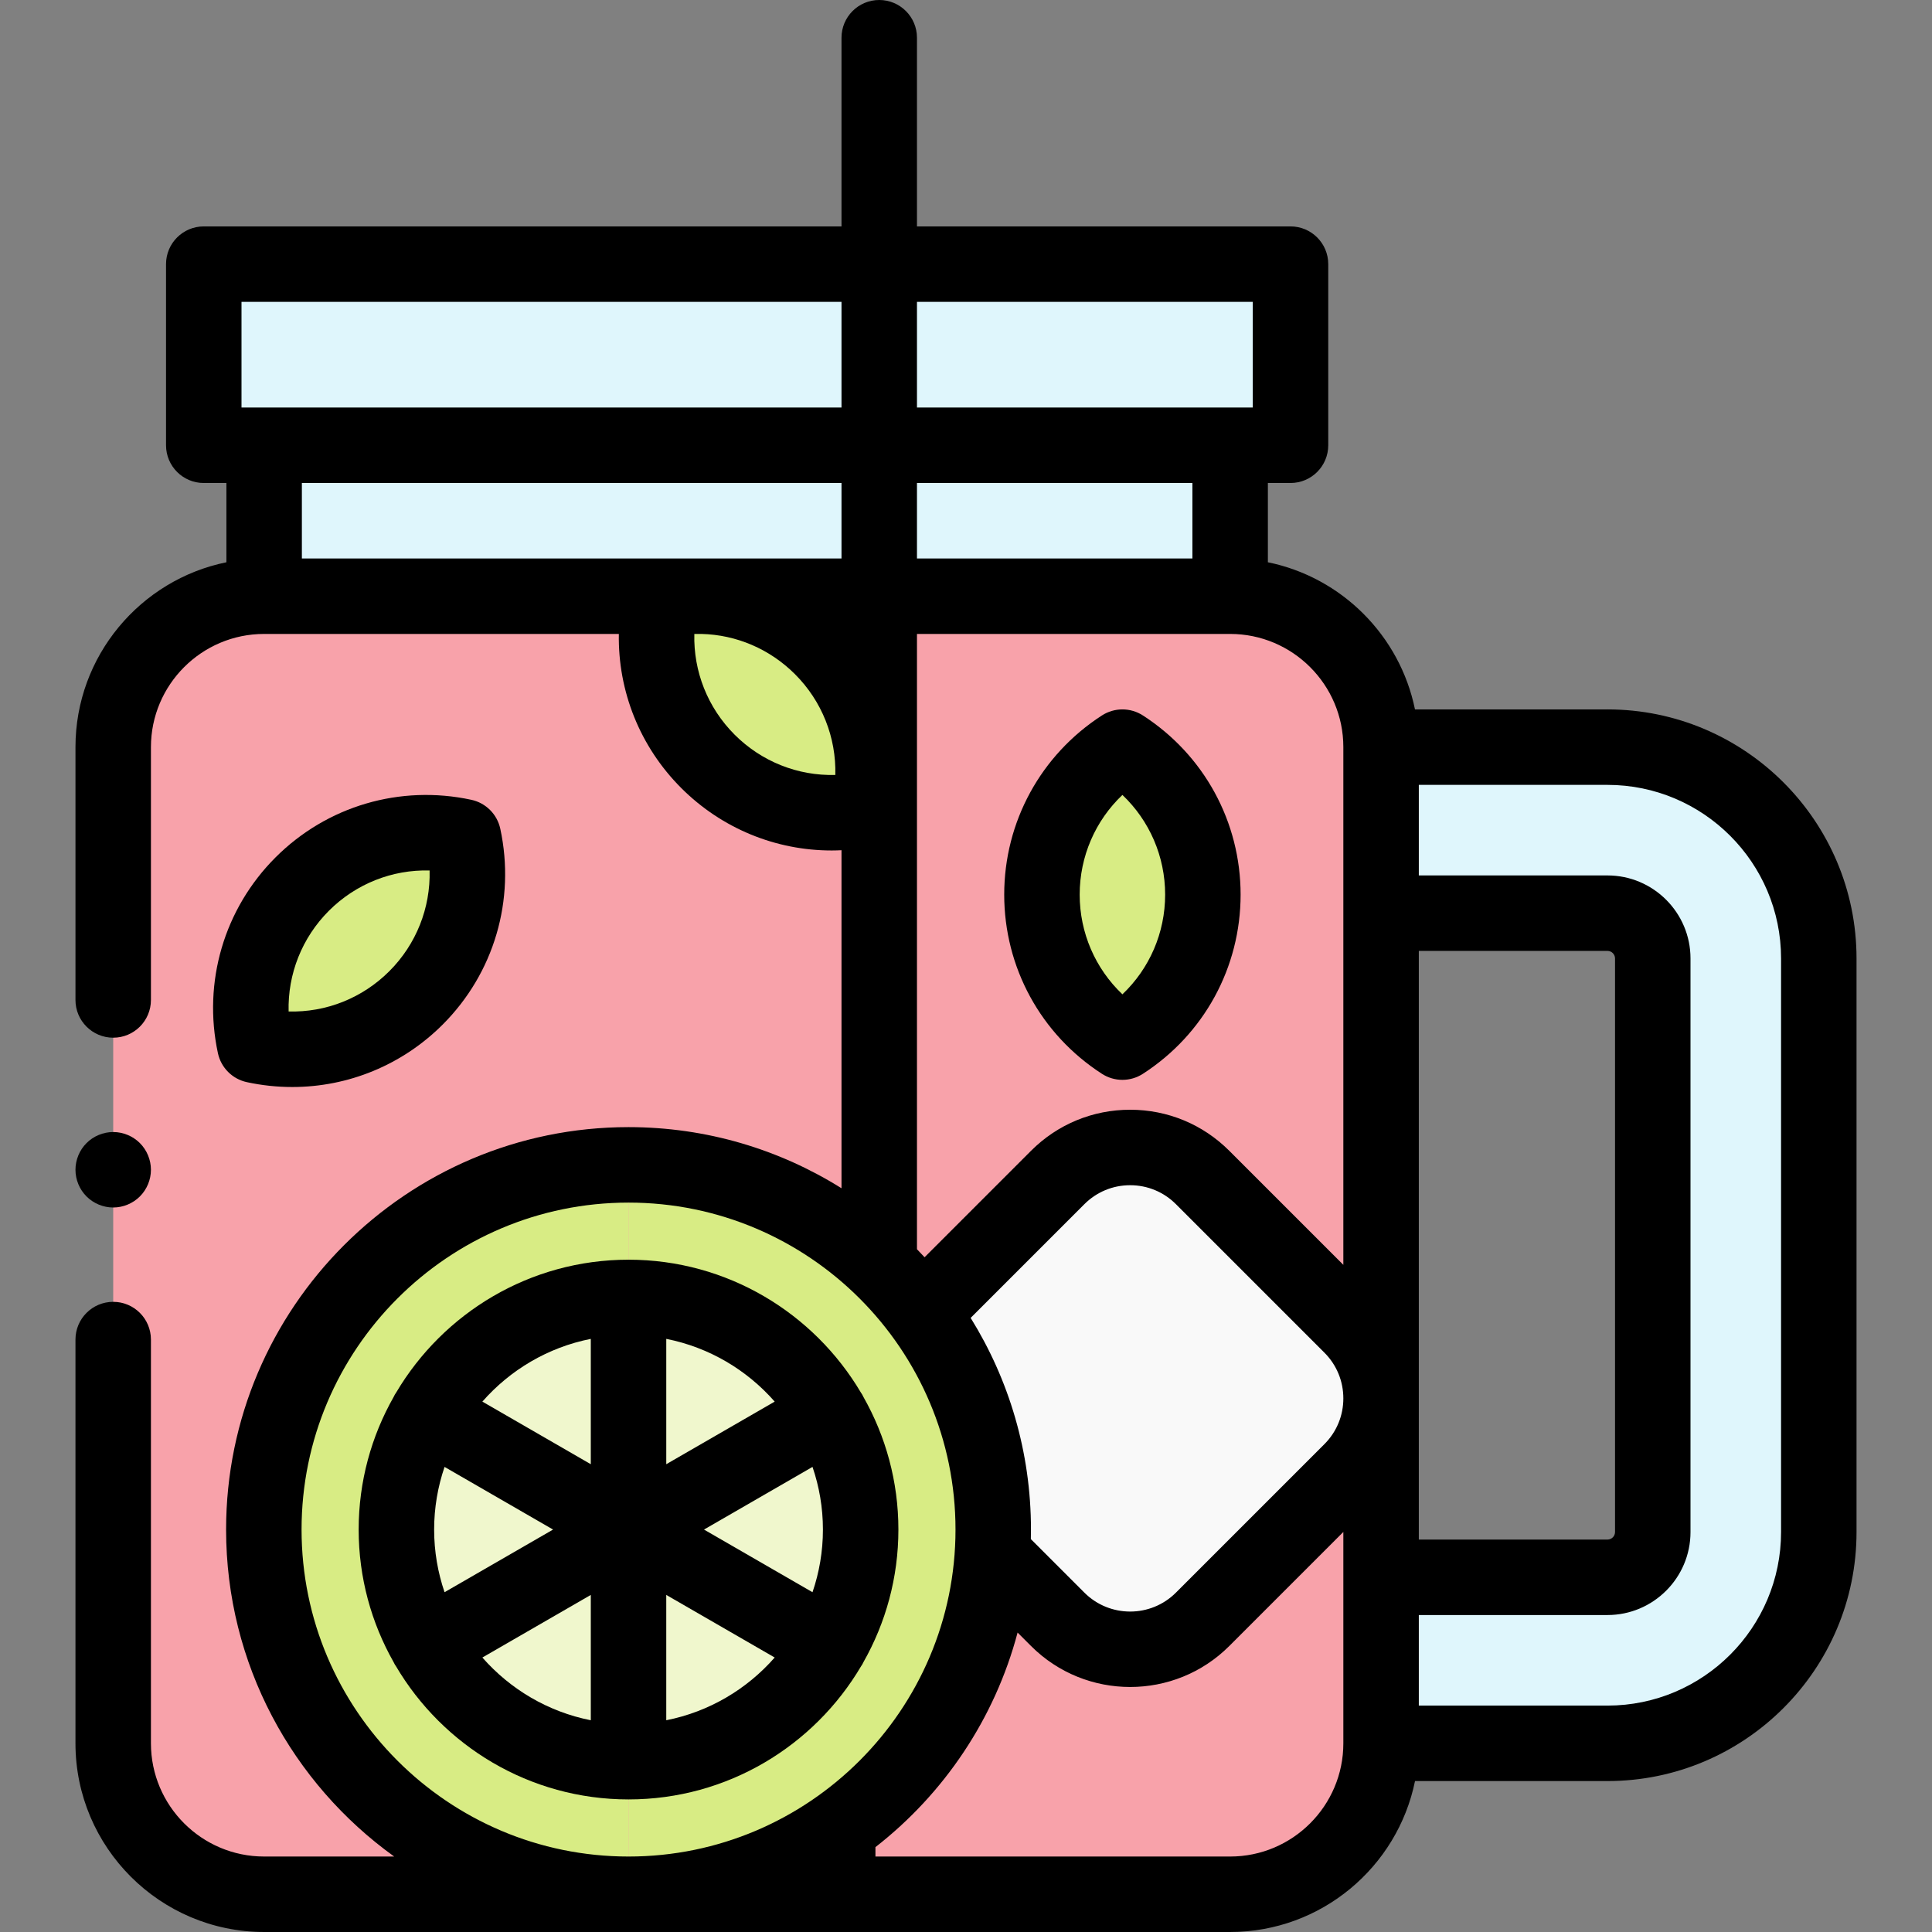 <svg id="Capa_1" enable-background="new 0 0 512 512" height="512" viewBox="0 0 512 512" width="512" xmlns="http://www.w3.org/2000/svg"><rect x="0" y="0" width="512" height="512" fill="#808080" stroke="none"/><path id="XMLID_2116_" d="m366 198h60c30.928 0 56 25.072 56 56v152c0 30.928-25.072 56-56 56h-60v-44h60c6.617 0 12-5.383 12-12v-152c0-6.617-5.383-12-12-12h-60z" fill="#dff6fc"/><path id="XMLID_2062_" d="m54 70h288v48h-288z" fill="#dff6fc"/><path id="XMLID_1967_" d="m162 118h164v40c22.091 0 40 17.909 40 40v264c0 22.091-17.909 40-40 40h-164-92c-22.091 0-40-17.909-40-40v-264c0-22.091 17.909-40 40-40v-40z" fill="#f8a2aa"/><path id="XMLID_2024_" d="m70 118h256v40h-256z" fill="#dff6fc"/><path id="XMLID_1962_" d="m358.046 389.791-39.341 39.341c-10.605 10.605-27.798 10.605-38.403 0l-39.341-39.341c-10.605-10.605-10.605-27.798 0-38.403l39.341-39.341c10.605-10.605 27.798-10.605 38.403 0l39.341 39.341c10.605 10.605 10.605 27.798 0 38.403z" fill="#f9f9f9"/><g fill="#d8ec84"><ellipse id="XMLID_1872_" cx="297.45" cy="237.086" rx="21.324" ry="39.086"/><ellipse id="XMLID_1871_" cx="95.168" cy="249.371" rx="39.086" ry="21.324" transform="matrix(.707 -.707 .707 .707 -148.458 140.333)"/><path id="XMLID_2342_" d="m166.567 502c53.379 0 96.651-43.272 96.651-96.651s-43.272-96.651-96.651-96.651z"/></g><path id="XMLID_2341_" d="m166.567 343.833c33.975 0 61.517 27.542 61.517 61.517s-27.542 61.517-61.517 61.517z" fill="#f0f7cd"/><path id="XMLID_2292_" d="m166.567 502c-53.379 0-96.651-43.272-96.651-96.651s43.272-96.651 96.651-96.651z" fill="#d8ec84"/><path id="XMLID_1303_" d="m166.567 343.833c-33.975 0-61.517 27.542-61.517 61.517s27.542 61.517 61.517 61.517z" fill="#f0f7cd"/><ellipse id="XMLID_2489_" cx="202.686" cy="186.686" fill="#d8ec84" rx="21.324" ry="39.086" transform="matrix(.707 -.707 .707 .707 -72.642 198)"/><path id="XMLID_1285_" d="m302.874 189.599c-3.302-2.133-7.545-2.13-10.846-.001-16.218 10.469-25.901 28.221-25.901 47.488 0 19.266 9.682 37.019 25.9 47.487 1.651 1.065 3.537 1.599 5.423 1.599s3.773-.533 5.423-1.599c16.218-10.469 25.9-28.222 25.9-47.487.001-19.268-9.681-37.02-25.899-47.487zm-5.423 73.908c-7.185-6.827-11.324-16.303-11.324-26.421 0-10.119 4.139-19.595 11.324-26.421 7.184 6.826 11.323 16.302 11.323 26.421 0 10.118-4.139 19.594-11.323 26.421z"/><path id="XMLID_1312_" d="m65.424 286.784c4.007.863 8.035 1.286 12.029 1.286 14.816 0 29.133-5.819 39.864-16.551 13.624-13.624 19.33-33.023 15.264-51.894-.828-3.841-3.829-6.842-7.67-7.669-18.872-4.065-38.269 1.642-51.893 15.265-13.624 13.624-19.33 33.023-15.264 51.894.828 3.841 3.829 6.842 7.67 7.669zm21.737-45.42c7.156-7.156 16.787-10.948 26.689-10.676.253 9.907-3.52 19.534-10.675 26.689-7.155 7.154-16.793 10.953-26.689 10.675-.253-9.906 3.52-19.532 10.675-26.688z"/><path id="XMLID_1320_" d="m228.502 441.107c.117-.203.216-.412.317-.62 5.886-10.386 9.264-22.371 9.264-35.138 0-12.763-3.377-24.746-9.26-35.13-.103-.211-.203-.423-.322-.629-.113-.196-.241-.378-.365-.564-12.463-21.045-35.39-35.194-61.57-35.194-26.179 0-49.104 14.147-61.567 35.189-.125.187-.254.371-.368.569-.121.209-.222.423-.326.637-5.88 10.382-9.255 22.362-9.255 35.122 0 12.763 3.377 24.746 9.26 35.13.103.21.203.422.321.628.085.148.189.277.281.418 12.443 21.125 35.414 35.34 61.655 35.34 26.243 0 49.215-14.218 61.658-35.345.09-.139.193-.267.277-.413zm-113.451-35.757c0-5.809.98-11.389 2.761-16.603l28.756 16.603-28.756 16.602c-1.781-5.214-2.761-10.794-2.761-16.602zm103.033 0c0 5.808-.98 11.389-2.761 16.602l-28.756-16.602 28.756-16.603c1.781 5.213 2.761 10.794 2.761 16.603zm-12.783-33.91-28.733 16.589v-33.214c11.358 2.244 21.379 8.235 28.733 16.625zm-48.734-16.625v33.214l-28.733-16.589c7.354-8.39 17.375-14.381 28.733-16.625zm-28.733 84.444 28.734-16.589v33.214c-11.359-2.244-21.38-8.235-28.734-16.625zm48.733 16.625v-33.214l28.734 16.589c-7.354 8.39-17.375 14.381-28.734 16.625z"/><path id="XMLID_1345_" d="m426 188h-51.017c-3.988-19.56-19.423-35.009-38.983-38.995v-21.005h6c5.523 0 10-4.478 10-10v-48c0-5.522-4.477-10-10-10h-98.993v-50c0-5.522-4.477-10-10-10s-10 4.478-10 10v50h-169.007c-5.523 0-10 4.478-10 10v48c0 5.522 4.477 10 10 10h6v21.005c-22.794 4.645-40 24.849-40 48.995v67c0 5.522 4.477 10 10 10s10-4.478 10-10v-67c0-16.542 13.458-30 30-30h94c-.26 15.162 5.571 29.87 16.537 40.834 10.731 10.732 25.046 16.552 39.864 16.552.867 0 1.736-.029 2.606-.069v89.581c-16.381-10.258-35.728-16.199-56.439-16.199-58.808 0-106.651 47.843-106.651 106.65 0 35.655 17.59 67.276 44.545 86.65h-34.462c-16.542 0-30-13.458-30-30v-106.999c0-5.522-4.477-10-10-10s-10 4.478-10 10v107c0 27.57 22.43 50 50 50h256c24.146 0 44.348-17.205 48.994-40h51.006c36.393 0 66-29.607 66-66v-152c0-36.393-29.607-66-66-66zm-168.765 161.256 30.138-30.138c3.24-3.241 7.548-5.025 12.13-5.025s8.89 1.784 12.131 5.025l39.341 39.341c3.24 3.24 5.024 7.548 5.024 12.13 0 4.583-1.784 8.891-5.025 12.131l-39.341 39.342c-6.689 6.688-17.572 6.688-24.261 0l-14.187-14.188c.02-.839.032-1.68.032-2.524.001-20.566-5.857-39.787-15.982-56.094zm118.765-97.256h50c1.103 0 2 .897 2 2v152c0 1.103-.897 2-2 2h-50zm-20-54v137.199l-30.224-30.224c-7.018-7.018-16.349-10.883-26.273-10.883s-19.255 3.865-26.273 10.883l-28.21 28.21c-.661-.718-1.333-1.427-2.014-2.127v-163.058h82.994c16.542 0 30 13.458 30 30zm-40-50h-72.993v-20h72.993zm16-68v28h-6-82.993v-28zm-268 0h159.007v28h-153.007-6zm159.007 48v20h-37.082c-.664-.011-1.329-.012-1.995 0h-103.93v-20zm-1.638 77.368c-9.907.276-19.535-3.521-26.689-10.675 0-.001 0-.001 0-.001-7.155-7.154-10.928-16.781-10.675-26.688.413-.012.824-.006 1.235-.004h.658c9.229.219 18.097 3.98 24.796 10.68 7.154 7.154 10.928 16.781 10.675 26.688zm-141.452 199.982c0-47.779 38.872-86.65 86.651-86.65s86.65 38.871 86.65 86.65-38.871 86.65-86.651 86.65-86.65-38.871-86.65-86.65zm246.083 86.65h-94v-2.49c18.146-14.14 31.616-34.009 37.672-56.865l3.559 3.559c7.243 7.243 16.758 10.864 26.272 10.864s19.029-3.621 26.273-10.864l30.224-30.224v56.02c0 16.542-13.458 30-30 30zm146-86c0 25.364-20.636 46-46 46h-50v-24h50c12.131 0 22-9.869 22-22v-152c0-12.131-9.869-22-22-22h-50v-24h50c25.364 0 46 20.636 46 46z"/><path id="XMLID_1400_" d="m30 320c2.63 0 5.21-1.07 7.07-2.931 1.86-1.859 2.93-4.439 2.93-7.069s-1.07-5.21-2.93-7.07-4.44-2.93-7.07-2.93-5.21 1.069-7.07 2.93c-1.86 1.86-2.93 4.44-2.93 7.07 0 2.64 1.07 5.21 2.93 7.069 1.86 1.861 4.44 2.931 7.07 2.931z"/></svg>